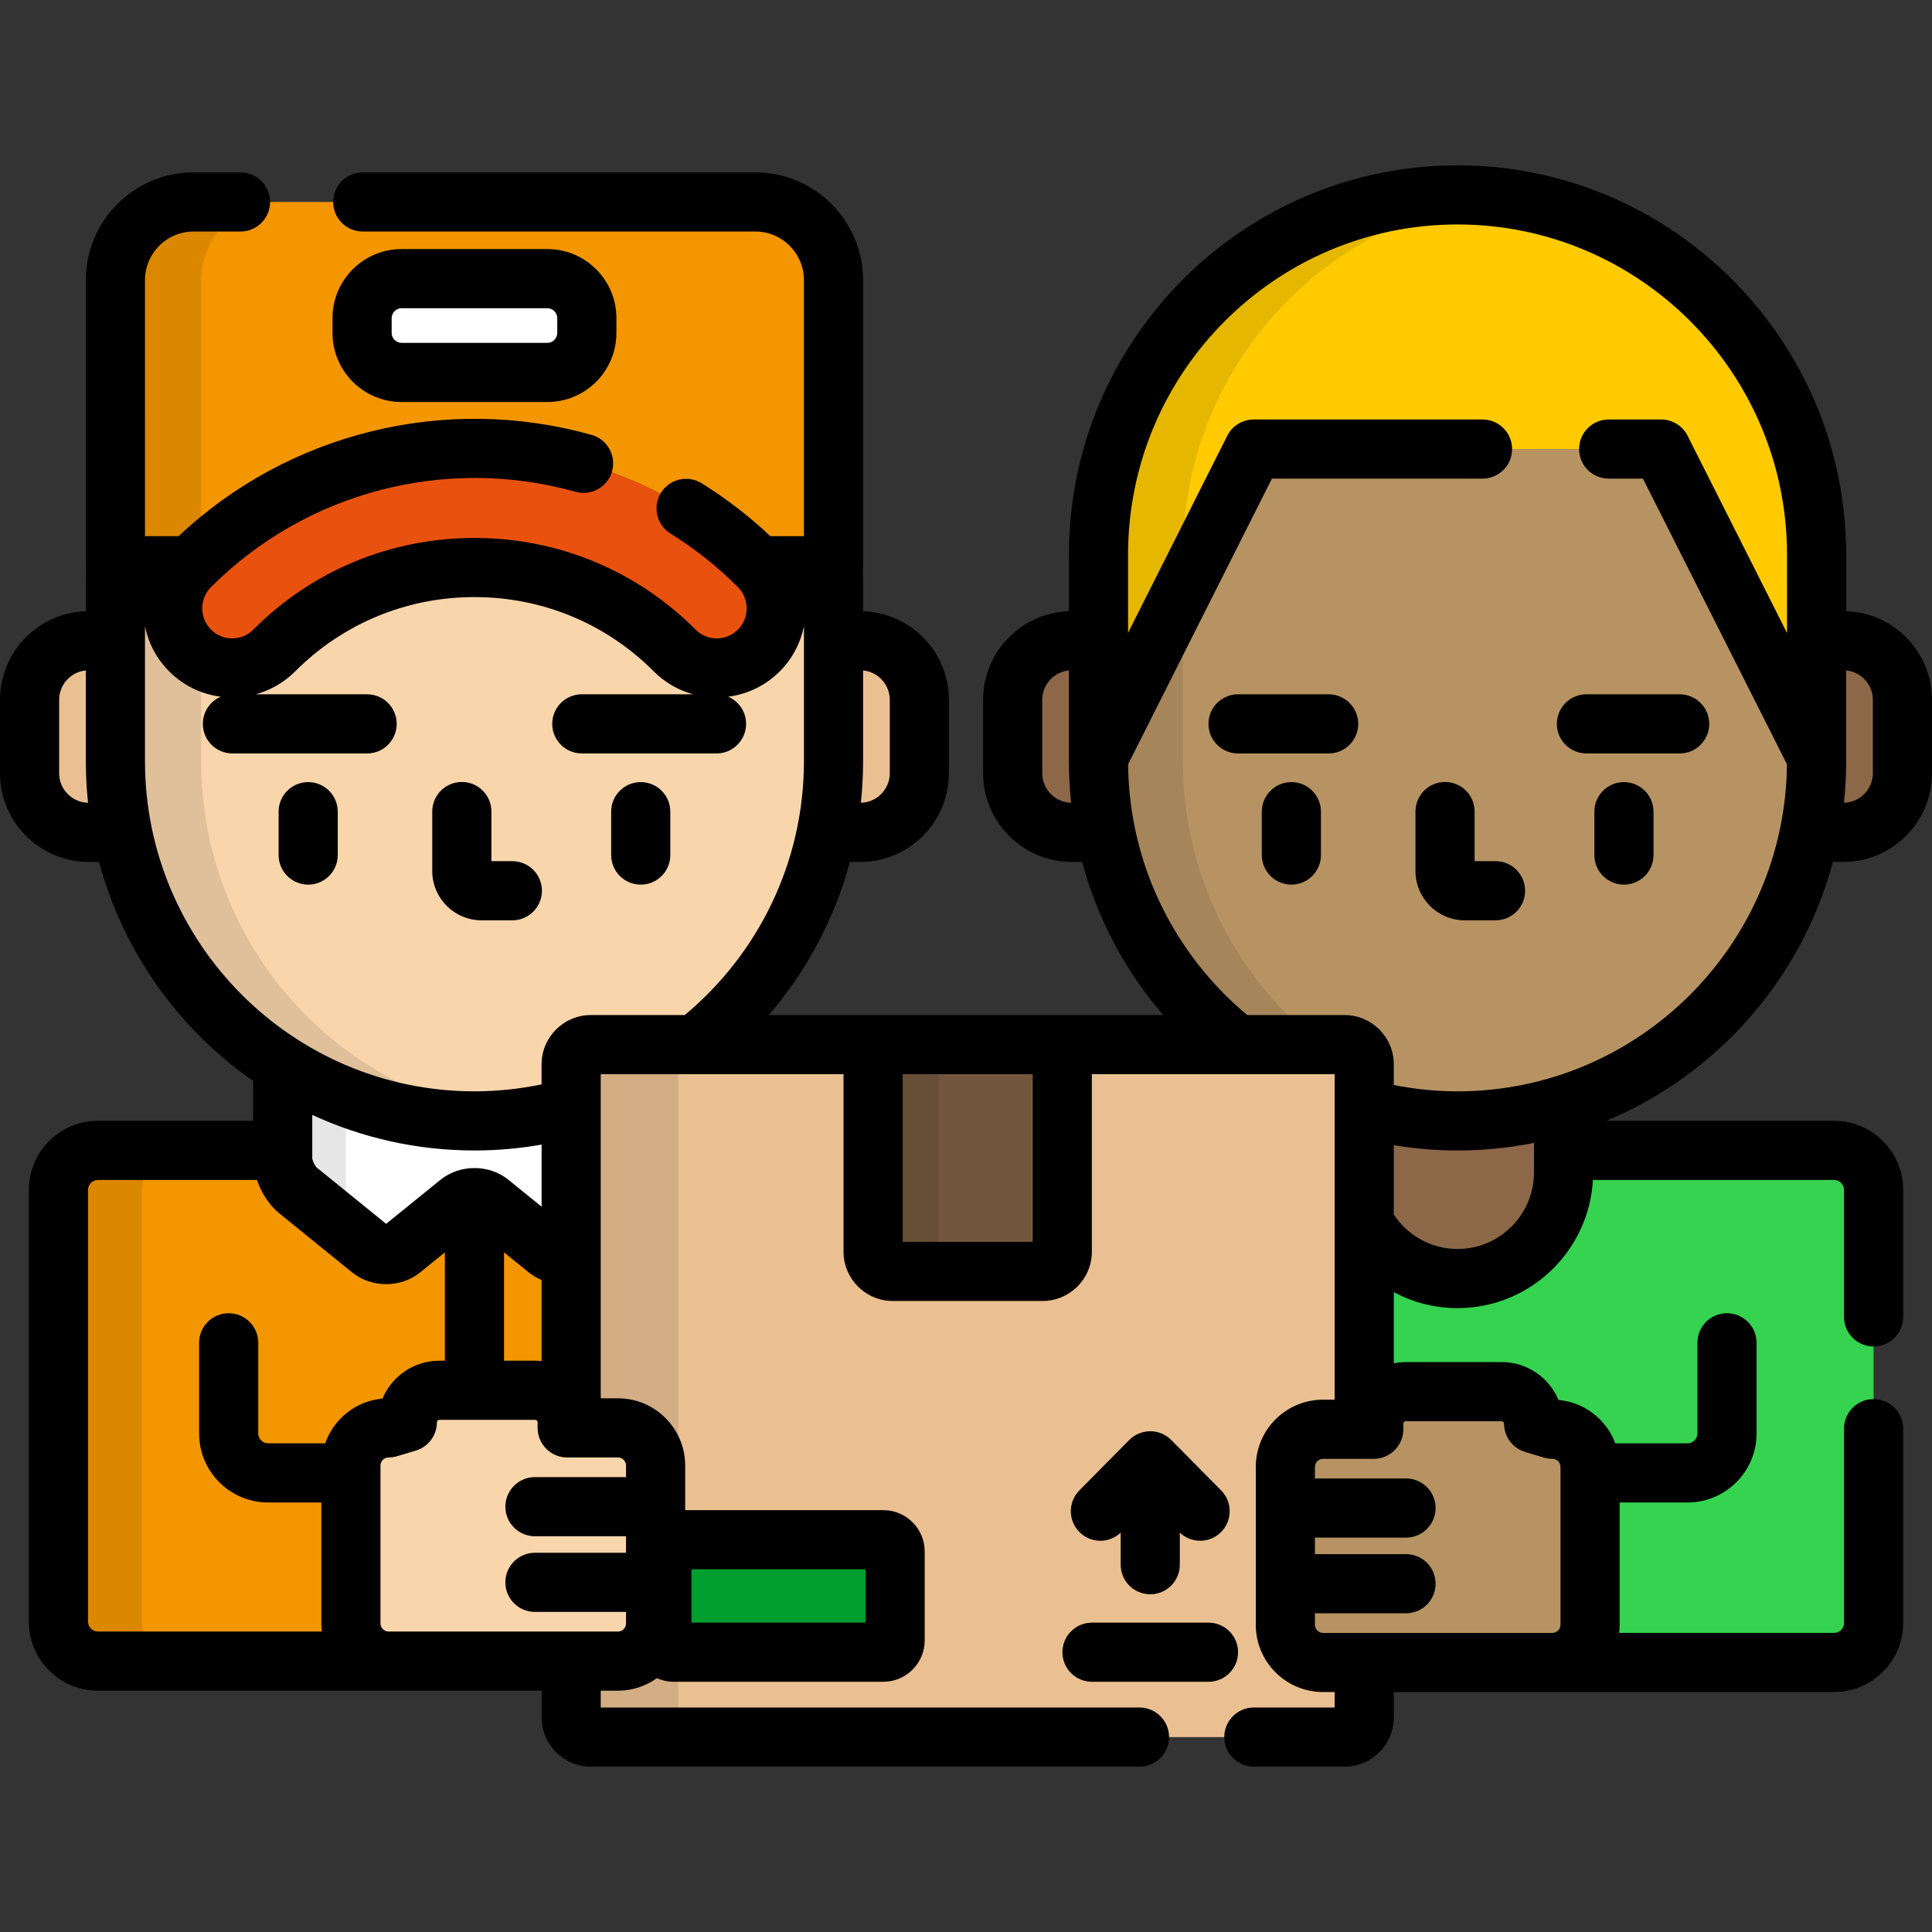 <?xml version="1.0" encoding="iso-8859-1"?>
<!-- Generator: Adobe Illustrator 19.0.0, SVG Export Plug-In . SVG Version: 6.00 Build 0)  -->
<svg version="1.1" id="Layer_1" xmlns="http://www.w3.org/2000/svg" xmlns:xlink="http://www.w3.org/1999/xlink" x="0px" y="0px"
	 viewBox="0 0 511.998 511.998" style="enable-background:new 0 0 511.998 511.998;" xml:space="preserve">
<rect x="0" y="0" width="511.998" height="511.998" fill="#333333" stroke="none"/>
<g>
	<path style="fill:#EAC092;" d="M30.583,201.7v-31.905H23.51c-8.62,0-15.673,7.053-15.673,15.673v19.443
		c0,8.62,7.053,15.673,15.673,15.673h8.943C31.229,214.481,30.583,208.167,30.583,201.7z"/>
	<path style="fill:#EAC092;" d="M227.964,169.795h-7.074V201.7c0,6.466-0.649,12.78-1.874,18.885h8.947
		c8.62,0,15.673-7.053,15.673-15.673v-19.443C243.638,176.848,236.585,169.795,227.964,169.795z"/>
</g>
<path style="fill:#F39600;" d="M145.077,331.12l-15.281-12.383c-2.233-1.809-5.886-1.809-8.119,0l-15.282,12.383
	c-2.233,1.809-5.886,1.809-8.119,0l-19.3-15.642c-2.233-1.809-4.059-5.64-4.059-8.514v-2.098H25.932
	c-5.747,0-10.449,4.702-10.449,10.449v114.447c0,5.747,4.702,10.449,10.449,10.449h125.431v-108.1
	C149.275,332.818,146.769,332.492,145.077,331.12z"/>
<g style="opacity:0.1;">
	<path d="M37.616,429.763V315.316c0-5.747,4.702-10.449,10.449-10.449H25.933c-5.747,0-10.449,4.702-10.449,10.449v114.447
		c0,5.747,4.702,10.449,10.449,10.449h22.132C42.318,440.212,37.616,435.51,37.616,429.763z"/>
</g>
<path style="fill:#FFFFFF;" d="M74.918,282.321v24.643c0,2.873,1.826,6.705,4.059,8.514l19.3,15.642
	c2.233,1.809,5.886,1.809,8.119,0l15.282-12.383c2.233-1.809,5.886-1.809,8.119,0l15.281,12.383
	c1.693,1.372,4.198,1.698,6.287,0.991v-38.563c-8.153,2.28-16.747,3.502-25.626,3.502C107.049,297.05,89.622,291.647,74.918,282.321
	z"/>
<path style="opacity:0.1;enable-background:new    ;" d="M74.918,282.321v24.643c0,2.873,1.826,6.705,4.059,8.514l12.691,10.286
	V290.75C85.782,288.486,80.175,285.656,74.918,282.321z"/>
<path style="fill:#EAC092;" d="M361.535,455.12c0,2.873-2.351,5.224-5.224,5.224H156.587c-2.873,0-5.225-2.351-5.225-5.224V282.06
	c0-2.873,2.351-5.224,5.225-5.224H356.31c2.873,0,5.224,2.351,5.224,5.224V455.12z"/>
<path style="fill:#F8D5AB;" d="M200.968,149.92c0.043,0.042,0.086,0.083,0.127,0.124c6.157,6.17,6.157,16.173,0,22.342
	c-3.079,3.085-7.114,4.628-11.148,4.628c-4.035,0-8.07-1.543-11.148-4.628c-29.26-29.319-76.868-29.319-106.126,0
	c-6.158,6.17-16.138,6.17-22.296,0c-6.155-6.169-6.155-16.172,0-22.342c0.042-0.042,0.085-0.083,0.127-0.124H30.583v51.78
	c0,52.66,42.602,95.35,95.155,95.35c8.878,0,17.473-1.223,25.626-3.502V282.06c0-2.873,2.351-5.224,5.225-5.224h27.736
	c22.258-17.453,36.566-44.619,36.566-75.135v-51.78H200.968z"/>
<path style="opacity:0.1;enable-background:new    ;" d="M53.29,201.7v-27.029c-1.033-0.636-2.017-1.388-2.912-2.284
	c-6.155-6.169-6.155-16.172,0-22.342c0.042-0.042,0.085-0.083,0.127-0.124H30.583v51.78c0,52.66,42.602,95.35,95.155,95.35
	c3.842,0,7.63-0.235,11.353-0.678C89.892,290.748,53.29,250.511,53.29,201.7z"/>
<path style="fill:#F39600;" d="M200.205,53.52H51.269c-11.377,0-20.686,9.328-20.686,20.728v75.674h19.922
	c41.521-41.47,108.942-41.47,150.463,0h19.921V74.248C220.889,62.847,211.581,53.52,200.205,53.52z"/>
<path style="opacity:0.1;enable-background:new    ;" d="M53.29,147.246V74.248c0-11.4,9.309-20.728,20.686-20.728H51.269
	c-11.377,0-20.686,9.328-20.686,20.728v75.674h19.922C51.419,149.007,52.35,148.12,53.29,147.246z"/>
<path style="fill:#FFFFFF;" d="M155.516,88.249c0,5.747-4.702,10.449-10.449,10.449h-38.661c-5.747,0-10.449-4.702-10.449-10.449
	v-3.956c0-5.747,4.702-10.449,10.449-10.449h38.661c5.747,0,10.449,4.702,10.449,10.449V88.249z"/>
<path style="fill:#E9510F;" d="M189.948,177.015c-4.035,0-8.07-1.543-11.148-4.628c-29.26-29.319-76.868-29.319-106.126,0
	c-6.158,6.17-16.138,6.17-22.296,0c-6.155-6.169-6.155-16.172,0-22.342c41.552-41.639,109.166-41.639,150.718,0
	c6.157,6.17,6.157,16.173,0,22.342C198.017,175.472,193.982,177.015,189.948,177.015z"/>
<g>
	<path style="fill:#8C6748;" d="M291.111,201.7v-31.905h-7.074c-8.62,0-15.673,7.053-15.673,15.673v19.443
		c0,8.62,7.053,15.673,15.673,15.673h8.947C291.76,214.481,291.111,208.167,291.111,201.7z"/>
	<path style="fill:#8C6748;" d="M488.49,169.795h-7.073V201.7c0,6.466-0.646,12.78-1.87,18.885h8.943
		c8.62,0,15.673-7.053,15.673-15.673v-19.443C504.163,176.848,497.11,169.795,488.49,169.795z"/>
</g>
<path style="fill:#35D34F;" d="M486.067,304.867h-71.706v5.809c0,15.551-12.58,28.156-28.098,28.156
	c-10.685,0-19.977-5.978-24.728-14.778v116.158h124.532c5.747,0,10.449-4.702,10.449-10.449V315.316
	C496.516,309.569,491.814,304.867,486.067,304.867z"/>
<path style="fill:#8C6748;" d="M386.262,297.05c-8.554,0-16.842-1.138-24.728-3.259v30.262c4.751,8.8,14.043,14.778,24.728,14.778
	c15.519,0,28.098-12.605,28.098-28.156v-17.852C405.48,295.57,396.043,297.05,386.262,297.05z"/>
<path style="fill:#B79363;" d="M332.242,119.005l-41.132,81.707v0.988c0,30.516,14.308,57.683,36.566,75.135h28.634
	c2.873,0,5.224,2.351,5.224,5.224v11.731c7.886,2.121,16.174,3.259,24.728,3.259c52.552,0,95.154-42.689,95.154-95.35v-0.988
	l-41.191-81.707L332.242,119.005L332.242,119.005z"/>
<g style="opacity:0.1;">
	<path d="M327.677,276.836h22.366c-22.263-17.45-36.574-44.616-36.574-75.135v-45.404l-22.359,44.415v0.988
		C291.111,232.217,305.418,259.384,327.677,276.836z"/>
</g>
<path style="fill:#FFCB00;" d="M332.242,119.005h107.984l41.191,81.707v-53.71c0-52.66-42.602-95.35-95.154-95.35
	c-52.551,0-95.153,42.689-95.153,95.35v53.71L332.242,119.005z"/>
<g style="opacity:0.1;">
	<path d="M313.469,147.001c0-48.869,36.692-89.145,83.973-94.691c-3.668-0.43-7.397-0.658-11.179-0.658
		c-52.551,0-95.153,42.689-95.153,95.35v53.71l22.359-44.415V147.001z"/>
</g>
<path style="fill:#72563C;" d="M276.291,336.935c2.873,0,5.224-2.351,5.224-5.224v-49.65c0-2.873-2.351-5.224-5.224-5.224h-39.685
	c-2.873,0-5.224,2.351-5.224,5.224v49.65c0,2.873,2.351,5.224,5.224,5.224H276.291z"/>
<g style="opacity:0.1;">
	<path d="M248.686,331.711v-49.65c0-2.873,2.351-5.224,5.224-5.224h-17.305c-2.873,0-5.224,2.351-5.224,5.224v49.65
		c0,2.873,2.351,5.224,5.224,5.224h17.305C251.037,336.935,248.686,334.584,248.686,331.711z"/>
</g>
<g style="opacity:0.1;">
	<path d="M179.722,455.12V282.06c0-2.873,2.351-5.224,5.224-5.224h-28.36c-2.873,0-5.225,2.351-5.225,5.224v173.06
		c0,2.873,2.351,5.224,5.225,5.224h28.36C182.073,460.345,179.722,457.994,179.722,455.12z"/>
</g>
<path style="fill:#009E2F;" d="M237.219,434.715c0,1.724-1.411,3.135-3.135,3.135h-55.542c-1.724,0-3.135-1.411-3.135-3.135v-23.543
	c0-1.724,1.411-3.135,3.135-3.135h55.542c1.724,0,3.135,1.411,3.135,3.135V434.715z"/>
<path style="fill:#B79363;" d="M350.605,378.767h13.457v-1.496c0-4.659,3.813-8.472,8.473-8.472h25.42
	c4.66,0,8.473,3.813,8.473,8.472l4.984,1.496c5.483,0,9.968,4.486,9.968,9.968v41.868c0,5.483-4.486,9.968-9.968,9.968h-60.808
	c-5.483,0-9.968-4.486-9.968-9.968v-41.868C340.637,383.252,345.122,378.767,350.605,378.767z"/>
<path style="fill:#F8D5AB;" d="M163.772,378.767h-13.457v-1.496c0-4.659-3.813-8.472-8.473-8.472h-25.42
	c-4.66,0-8.473,3.813-8.473,8.472l-4.984,1.496c-5.483,0-9.968,4.486-9.968,9.968v41.868c0,5.483,4.486,9.968,9.968,9.968h60.808
	c5.483,0,9.968-4.486,9.968-9.968v-41.868C173.741,383.252,169.255,378.767,163.772,378.767z"/>
<path d="M106.406,106.535h38.661c10.082,0,18.286-8.203,18.286-18.286v-3.956c0-10.082-8.203-18.286-18.286-18.286h-38.661
	c-10.082,0-18.286,8.202-18.286,18.286v3.956C88.12,98.332,96.324,106.535,106.406,106.535z M103.794,84.293
	c0-1.416,1.196-2.612,2.612-2.612h38.661c1.416,0,2.612,1.196,2.612,2.612v3.956c0,1.416-1.196,2.612-2.612,2.612h-38.661
	c-1.416,0-2.612-1.196-2.612-2.612V84.293z"/>
<path d="M81.671,207.265c-4.328,0-7.837,3.509-7.837,7.837v11.494c0,4.328,3.509,7.837,7.837,7.837s7.837-3.509,7.837-7.837v-11.494
	C89.508,210.774,85.999,207.265,81.671,207.265z"/>
<path d="M169.802,207.265c-4.328,0-7.837,3.509-7.837,7.837v11.494c0,4.328,3.509,7.837,7.837,7.837
	c4.328,0,7.837-3.509,7.837-7.837v-11.494C177.639,210.774,174.13,207.265,169.802,207.265z"/>
<path d="M135.776,228.218h-5.548v-13.152c0-4.328-3.509-7.837-7.837-7.837s-7.837,3.509-7.837,7.837v15.764
	c0,7.202,5.859,13.061,13.061,13.061h8.161c4.328,0,7.837-3.509,7.837-7.837C143.613,231.726,140.105,228.218,135.776,228.218z"/>
<path d="M489.254,161.978v-7.261v-7.716c0-56.898-46.201-103.187-102.99-103.187c-56.788,0-102.989,46.289-102.989,103.187v7.716
	v7.261c-12.611,0.405-22.747,10.782-22.747,23.491v19.443c0,12.964,10.546,23.51,23.51,23.51h2.741
	c4.069,15.187,11.522,28.997,21.49,40.577H203.733c9.968-11.58,17.423-25.39,21.49-40.577h2.741c12.964,0,23.51-10.546,23.51-23.51
	V185.47c0-12.708-10.137-23.086-22.747-23.491v-7.261c0-1.26-0.03-2.516-0.075-3.769c0.044-0.336,0.075-0.678,0.075-1.027V74.248
	c0-15.751-12.795-28.564-28.522-28.564H96.131c-4.328,0-7.837,3.509-7.837,7.837s3.509,7.837,7.837,7.837h104.074
	c7.084,0,12.848,5.782,12.848,12.891v67.837h-8.908c-5.595-5.279-11.704-9.984-18.201-14.013c-3.679-2.281-8.51-1.148-10.79,2.531
	c-2.281,3.678-1.148,8.51,2.531,10.79c6.449,3.999,12.459,8.773,17.863,14.189c3.101,3.108,3.101,8.164,0.002,11.27
	c-1.498,1.5-3.488,2.328-5.602,2.328c-2.114,0-4.103-0.827-5.601-2.327c-15.632-15.664-36.447-24.291-58.611-24.291
	c-22.163,0.001-42.978,8.627-58.609,24.292c-1.497,1.5-3.486,2.326-5.601,2.326c-2.115,0-4.103-0.827-5.601-2.326
	c-3.1-3.108-3.1-8.164,0-11.271c25.177-25.229,62.19-34.902,96.603-25.247c4.166,1.168,8.493-1.261,9.663-5.428
	c1.169-4.167-1.261-8.493-5.428-9.662c-38.739-10.869-80.333-0.583-109.427,26.84h-8.915V74.248c0-7.108,5.765-12.891,12.849-12.891
	h12.469c4.328,0,7.837-3.509,7.837-7.837s-3.509-7.837-7.837-7.837h-12.47c-15.728,0-28.523,12.814-28.523,28.564v75.674
	c0,0.349,0.03,0.691,0.075,1.027c-0.045,1.253-0.075,2.508-0.075,3.768v7.261C10.136,162.383,0,172.761,0,185.469v19.443
	c0,12.964,10.546,23.51,23.51,23.51h2.745c6.387,23.845,21.106,44.305,40.826,58.044v10.563H25.933
	c-10.082,0-18.286,8.203-18.286,18.286v114.447c0,10.082,8.203,18.286,18.286,18.286h77.031h40.562v7.072
	c0,7.202,5.859,13.061,13.061,13.061h145.388c4.328,0,7.837-3.509,7.837-7.837c0-4.328-3.509-7.837-7.837-7.837H159.2v-4.46h4.572
	c3.845,0,7.399-1.238,10.313-3.318c1.364,0.609,2.869,0.956,4.458,0.956h55.542c6.05,0,10.971-4.921,10.971-10.971v-23.543
	c0-6.05-4.921-10.971-10.971-10.971h-52.507v-11.825c0-9.818-7.988-17.805-17.805-17.805H159.2v-85.897h64.345v47.038
	c0,7.202,5.859,13.061,13.061,13.061h39.685c7.202,0,13.061-5.859,13.061-13.061v-47.038h64.346v86.257h-3.093
	c-9.818,0-17.805,7.987-17.805,17.805v41.868c0,9.818,7.988,17.805,17.805,17.805h3.093v4.1h-21.42
	c-4.328,0-7.837,3.509-7.837,7.837c0,4.328,3.509,7.837,7.837,7.837h24.033c7.202,0,13.061-5.859,13.061-13.061v-6.712h42.043
	h74.653c10.082,0,18.286-8.203,18.286-18.286v-51.511c0-4.328-3.509-7.837-7.837-7.837c-4.328,0-7.837,3.509-7.837,7.837v51.511
	c0,1.416-1.196,2.612-2.612,2.612h-56.989c0.085-0.7,0.14-1.41,0.14-2.132v-32.429h17.998c10.082,0,18.286-8.203,18.286-18.286
	v-24.033c0-4.328-3.509-7.837-7.837-7.837s-7.837,3.509-7.837,7.837v24.033c0,1.416-1.196,2.612-2.612,2.612h-19.137
	c-2.354-6.271-8.14-10.881-15.065-11.499c-2.462-5.89-8.284-10.039-15.057-10.039h-25.42c-1.084,0-2.139,0.117-3.165,0.32v-18.858
	c5.039,2.703,10.786,4.245,16.891,4.245c19.134,0,34.82-15.058,35.873-33.964h63.93c1.416,0,2.612,1.196,2.612,2.612v33.677
	c0,4.328,3.509,7.837,7.837,7.837s7.837-3.509,7.837-7.837v-33.678c0-10.082-8.204-18.286-18.286-18.286h-60.399
	c29.265-12.189,51.751-37.522,60.076-68.607h2.745c12.964,0,23.51-10.546,23.51-23.51V185.47
	C512,172.761,501.864,162.383,489.254,161.978z M276.2,204.912v-19.443c0-4.064,3.11-7.414,7.074-7.798v23.041v0.988
	c0,3.729,0.2,7.413,0.586,11.039C279.62,212.646,276.2,209.175,276.2,204.912z M228.726,201.7v-24.03
	c3.964,0.385,7.074,3.734,7.074,7.798v19.443c0,4.262-3.421,7.732-7.661,7.827C228.528,209.113,228.726,205.43,228.726,201.7z
	 M15.673,204.912v-19.443c0-4.064,3.109-7.412,7.073-7.798v24.03c0,3.729,0.204,7.411,0.59,11.04
	C19.096,212.648,15.673,209.175,15.673,204.912z M183.245,415.874h46.137v14.139h-46.137V415.874z M86.175,382.5H71.053
	c-1.416,0-2.612-1.196-2.612-2.612v-24.033c0-4.328-3.509-7.837-7.837-7.837s-7.837,3.509-7.837,7.837v24.033
	c0,10.082,8.203,18.286,18.286,18.286h14.106v32.069c0,0.722,0.056,1.431,0.14,2.132H25.933c-1.416,0-2.612-1.196-2.612-2.612
	V315.316c0-1.416,1.196-2.612,2.612-2.612h42.163c1.179,3.461,3.303,6.721,5.947,8.863l19.301,15.642
	c2.471,2.002,5.664,3.105,8.992,3.105s6.522-1.103,8.992-3.105l6.57-5.324v28.716h-1.479c-6.773,0-12.595,4.149-15.057,10.039
	C94.307,371.272,88.44,376.047,86.175,382.5z M134.73,312.649c-2.471-2.002-5.664-3.104-8.992-3.104
	c-3.328,0-6.522,1.102-8.993,3.104l-14.407,11.675l-18.399-14.911c-0.478-0.441-1.141-1.834-1.183-2.448v-11.505
	c13.088,6.047,27.648,9.427,42.982,9.427c6.067,0,12.008-0.541,17.789-1.554v16.445L134.73,312.649z M143.526,339.202v21.497
	c-0.555-0.057-1.115-0.097-1.684-0.097h-8.268v-28.716l6.569,5.324C141.16,338.033,142.305,338.696,143.526,339.202z
	 M163.772,386.243c1.156,0,2.132,0.976,2.132,2.132v3.071h-24.141c-4.328,0-7.837,3.509-7.837,7.837
	c0,4.328,3.509,7.837,7.837,7.837h24.141v4.38h-24.141c-4.328,0-7.837,3.509-7.837,7.837s3.509,7.837,7.837,7.837h24.141v3.071
	c0,1.156-0.977,2.132-2.132,2.132h-60.808c-1.156,0-2.132-0.976-2.132-2.132v-41.868c0-1.156,0.976-2.132,2.132-2.132
	c0.763,0,1.522-0.111,2.253-0.33l4.984-1.496c3.314-0.995,5.584-4.046,5.584-7.507c0-0.332,0.304-0.635,0.636-0.635h25.42
	c0.333,0,0.636,0.303,0.636,0.635v1.496c0,4.328,3.509,7.837,7.837,7.837h13.457V386.243z M181.467,268.999h-24.88
	c-7.202,0-13.061,5.859-13.061,13.061v5.307c-5.747,1.2-11.692,1.846-17.789,1.846c-48.147,0-87.318-39.258-87.318-87.513v-35.756
	c0.888,4.392,3.02,8.579,6.41,11.978c3.734,3.743,8.507,6.054,13.663,6.712c-2.787,1.202-4.739,3.971-4.739,7.198
	c0,4.328,3.509,7.837,7.837,7.837h35.698c4.328,0,7.837-3.509,7.837-7.837c0-4.328-3.509-7.837-7.837-7.837H67.769
	c3.913-1.069,7.507-3.122,10.452-6.074c12.669-12.697,29.544-19.688,47.516-19.689c17.971,0,34.846,6.992,47.517,19.689
	c2.946,2.951,6.539,5.005,10.452,6.074h-29.52c-4.328,0-7.837,3.509-7.837,7.837c0,4.328,3.509,7.837,7.837,7.837h35.697
	c4.328,0,7.837-3.509,7.837-7.837c0-3.227-1.952-5.997-4.739-7.198c5.156-0.659,9.928-2.97,13.664-6.712
	c3.391-3.397,5.52-7.583,6.409-11.972v35.75C213.053,228.736,200.75,252.936,181.467,268.999z M273.679,329.098h-34.461v-44.426
	h34.461V329.098z M371.9,378.767v-1.496c0-0.332,0.303-0.635,0.636-0.635h25.42c0.333,0,0.636,0.303,0.636,0.635
	c0,3.46,2.27,6.512,5.584,7.507l4.984,1.496c0.73,0.219,1.489,0.33,2.253,0.33c1.156,0,2.132,0.976,2.132,2.132v41.868
	c0,1.156-0.976,2.132-2.132,2.132h-60.809c-1.156,0-2.132-0.976-2.132-2.132v-3.07h24.141c4.328,0,7.837-3.509,7.837-7.837
	c0-4.328-3.509-7.837-7.837-7.837h-24.141v-4.38h24.141c4.328,0,7.837-3.509,7.837-7.837s-3.509-7.837-7.837-7.837h-24.141v-3.071
	c0-1.156,0.977-2.132,2.132-2.132h13.457C368.391,386.603,371.9,383.095,371.9,378.767z M406.524,310.675
	c0,11.204-9.09,20.319-20.262,20.319c-7.048,0-13.261-3.633-16.891-9.124v-18.387c5.498,0.914,11.139,1.404,16.891,1.404
	c6.934,0,13.708-0.695,20.262-2.009V310.675z M473.58,154.716v13.041l-26.357-52.281c-1.332-2.642-4.039-4.308-6.998-4.308h-13.908
	c-4.328,0-7.837,3.509-7.837,7.837s3.509,7.837,7.837,7.837h9.081l38.16,75.692c-0.45,47.871-39.428,86.68-87.296,86.68
	c-5.781,0-11.424-0.588-16.891-1.674v-5.479c0-7.202-5.859-13.061-13.061-13.061h-25.778c-19.081-15.895-31.318-39.76-31.572-66.454
	l38.11-75.704h55.81c4.328,0,7.837-3.509,7.837-7.837s-3.509-7.837-7.837-7.837h-60.64c-2.96,0-5.669,1.669-7,4.312l-26.295,52.235
	v-12.999v-7.716c0-48.255,39.17-87.513,87.316-87.513c48.147,0,87.317,39.258,87.317,87.513V154.716z M496.327,204.912
	c0,4.263-3.422,7.734-7.663,7.828c0.387-3.629,0.59-7.311,0.59-11.04v-0.988v-23.041c3.964,0.386,7.073,3.734,7.073,7.798V204.912z"
	/>
<path d="M342.227,207.265c-4.328,0-7.837,3.509-7.837,7.837v11.494c0,4.328,3.509,7.837,7.837,7.837s7.837-3.509,7.837-7.837
	v-11.494C350.064,210.774,346.555,207.265,342.227,207.265z"/>
<path d="M430.358,207.265c-4.328,0-7.837,3.509-7.837,7.837v11.494c0,4.328,3.509,7.837,7.837,7.837
	c4.328,0,7.837-3.509,7.837-7.837v-11.494C438.195,210.774,434.686,207.265,430.358,207.265z"/>
<path d="M396.333,228.218h-5.548v-13.152c0-4.328-3.509-7.837-7.837-7.837s-7.837,3.509-7.837,7.837v15.764
	c0,7.202,5.859,13.061,13.061,13.061h8.161c4.328,0,7.837-3.509,7.837-7.837C404.17,231.726,400.661,228.218,396.333,228.218z"/>
<path d="M352.106,183.997h-24.008c-4.328,0-7.837,3.509-7.837,7.837c0,4.328,3.509,7.837,7.837,7.837h24.008
	c4.328,0,7.837-3.509,7.837-7.837C359.942,187.505,356.434,183.997,352.106,183.997z"/>
<path d="M412.584,191.833c0,4.328,3.509,7.837,7.837,7.837h24.706c4.328,0,7.837-3.509,7.837-7.837c0-4.328-3.509-7.837-7.837-7.837
	h-24.706C416.093,183.997,412.584,187.505,412.584,191.833z"/>
<path d="M304.825,422.499c4.328,0,7.837-3.509,7.837-7.837v-8.491c3.057,2.89,7.874,2.862,10.888-0.12
	c3.076-3.045,3.102-8.006,0.059-11.083l-13.213-13.352c-1.472-1.488-3.477-2.325-5.57-2.325s-4.099,0.837-5.571,2.325
	l-13.211,13.352c-3.044,3.076-3.018,8.038,0.06,11.083c1.528,1.511,3.519,2.265,5.512,2.265c1.936,0,3.867-0.721,5.375-2.146v8.491
	C296.988,418.99,300.497,422.499,304.825,422.499z"/>
<path d="M289.388,445.686h30.874c4.328,0,7.837-3.509,7.837-7.837s-3.509-7.837-7.837-7.837h-30.874
	c-4.328,0-7.837,3.509-7.837,7.837S285.06,445.686,289.388,445.686z"/>
<g>
</g>
<g>
</g>
<g>
</g>
<g>
</g>
<g>
</g>
<g>
</g>
<g>
</g>
<g>
</g>
<g>
</g>
<g>
</g>
<g>
</g>
<g>
</g>
<g>
</g>
<g>
</g>
<g>
</g>
</svg>
